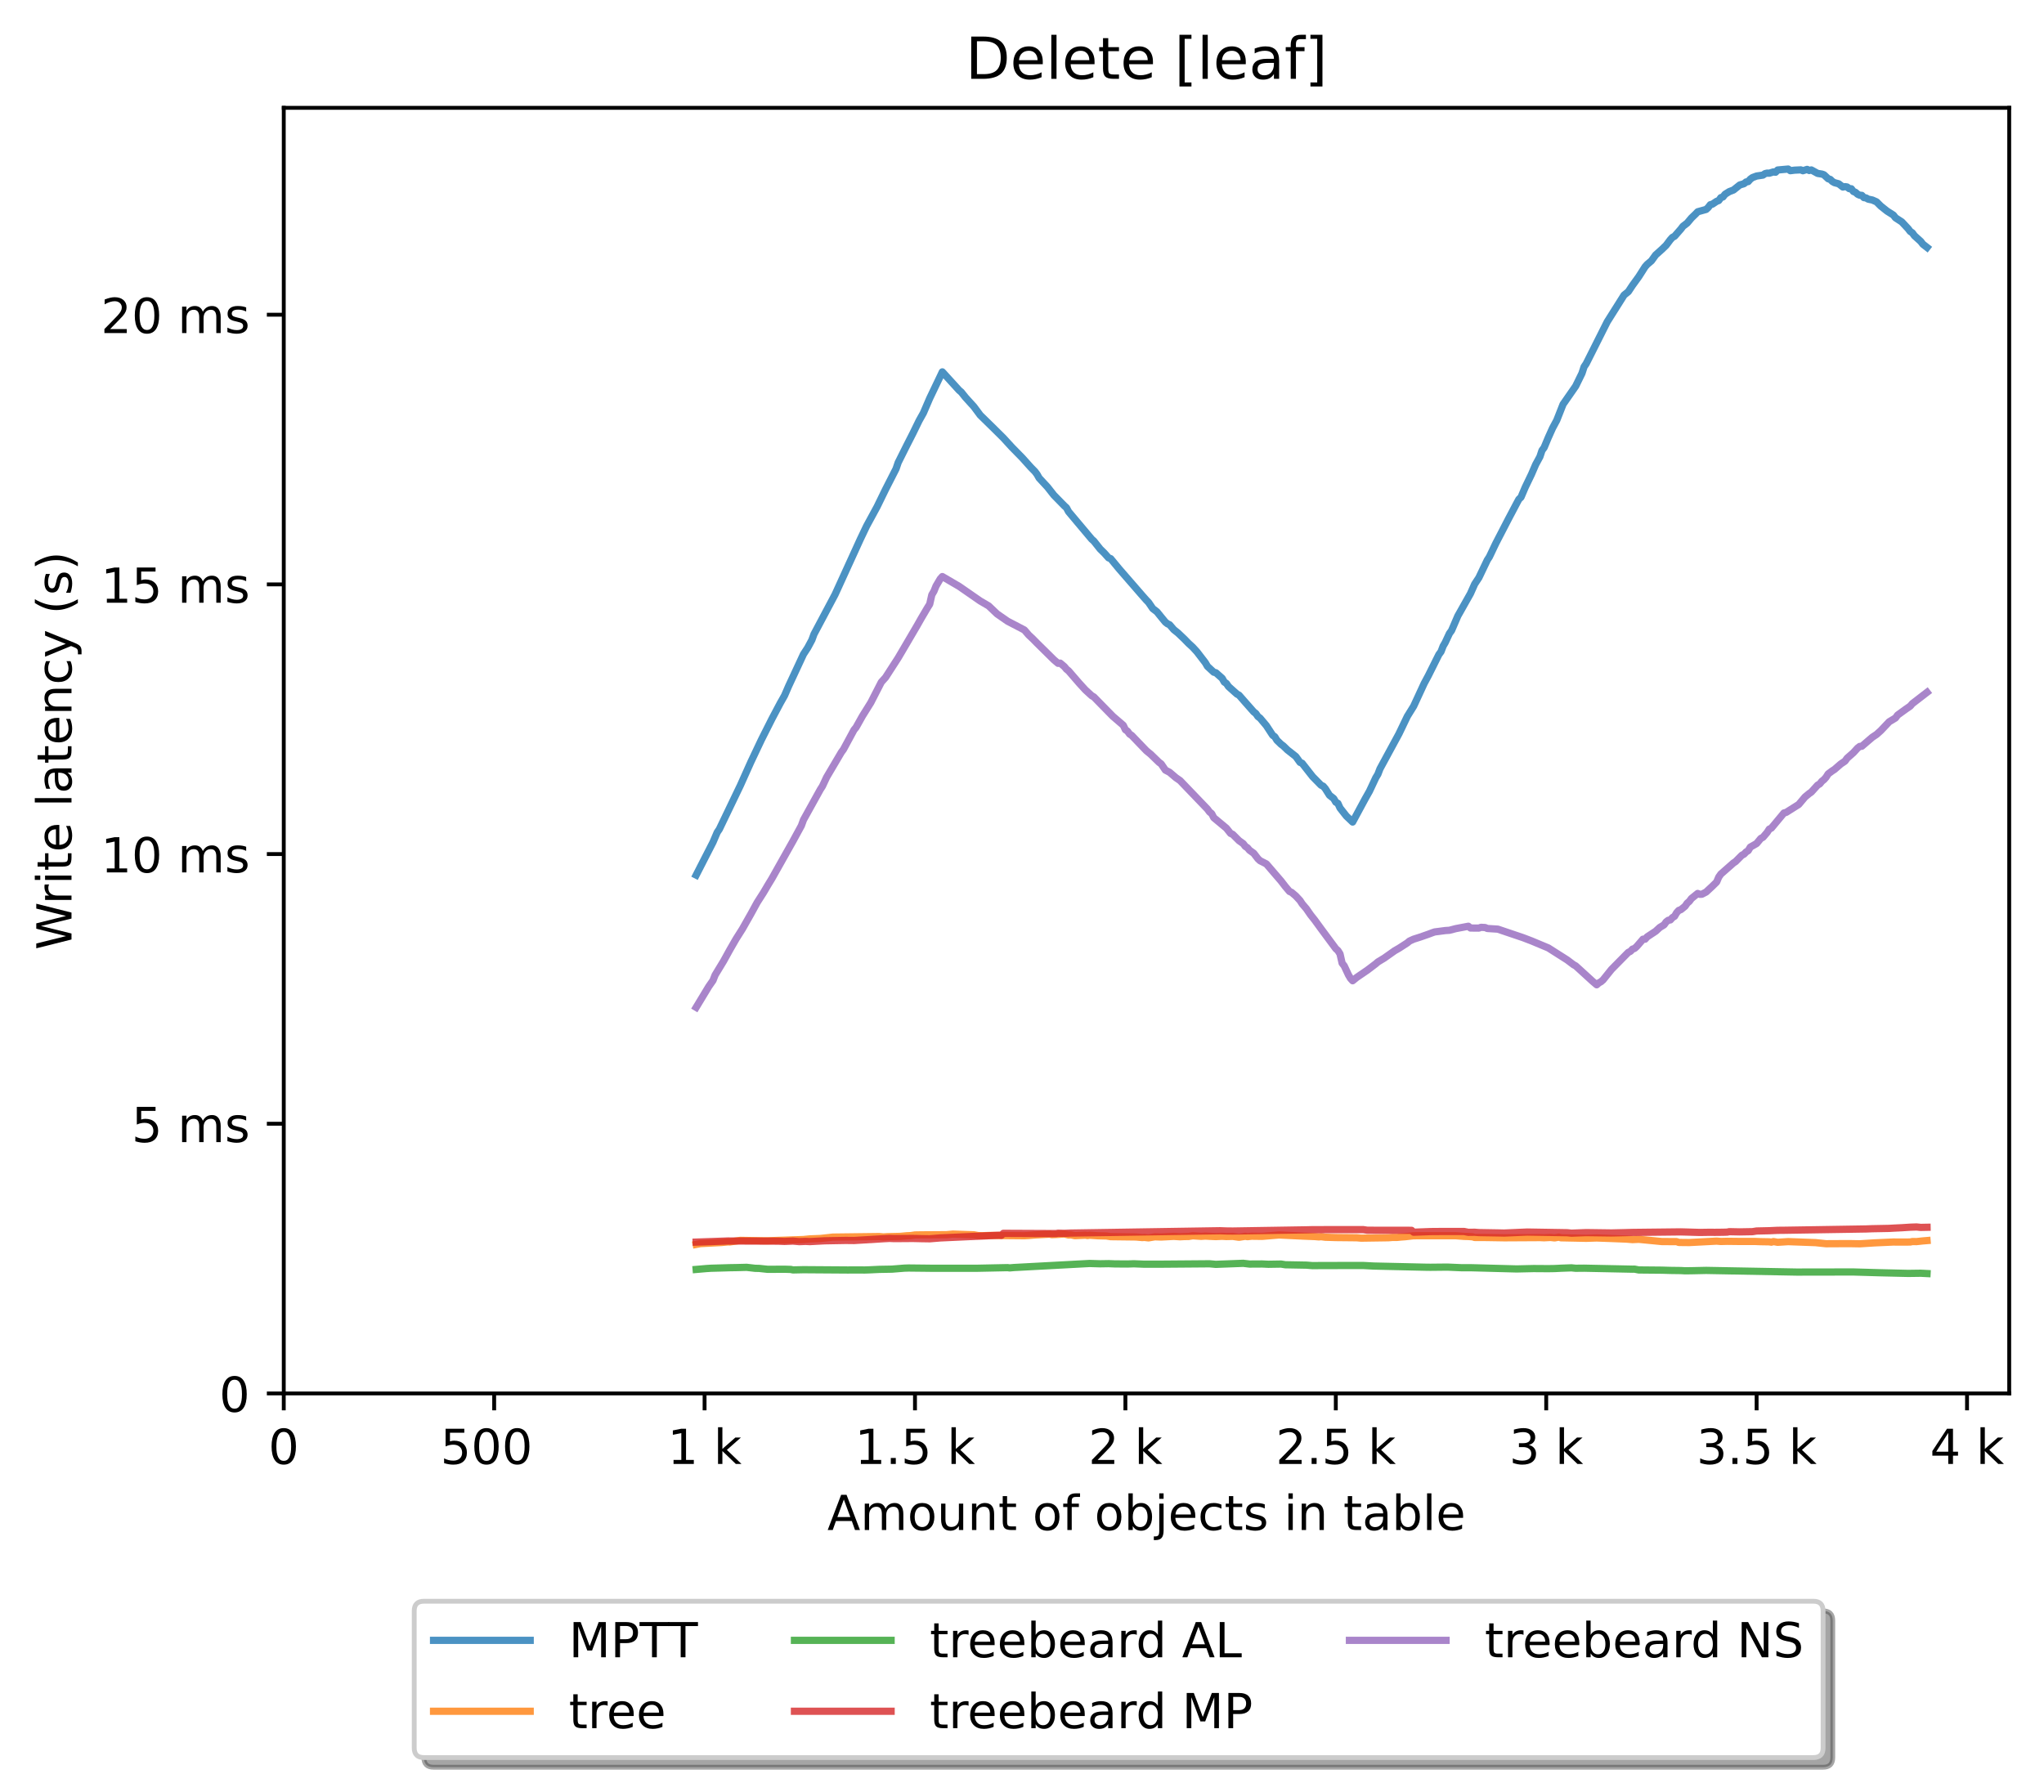 <?xml version="1.0" encoding="utf-8" standalone="no"?>
<!DOCTYPE svg PUBLIC "-//W3C//DTD SVG 1.1//EN"
  "http://www.w3.org/Graphics/SVG/1.1/DTD/svg11.dtd">
<!-- Created with matplotlib (https://matplotlib.org/) -->
<svg height="371.002pt" version="1.1" viewBox="0 0 423.051 371.002" width="423.051pt" xmlns="http://www.w3.org/2000/svg" xmlns:xlink="http://www.w3.org/1999/xlink">
 <defs>
  <style type="text/css">*{stroke-linecap:butt;stroke-linejoin:round;}</style>
 </defs>
 <g id="figure_1">
  <g id="patch_1">
   <path d="M 0 371.002 
L 423.051 371.002 
L 423.051 0 
L 0 0 
z
" style="fill:#ffffff;"/>
  </g>
  <g id="axes_1">
   <g id="patch_2">
    <path d="M 58.731 288.43 
L 415.851 288.43 
L 415.851 22.318 
L 58.731 22.318 
z
" style="fill:#ffffff;"/>
   </g>
   <g id="matplotlib.axis_1">
    <g id="xtick_1">
     <g id="line2d_1">
      <defs>
       <path d="M 0 0 
L 0 3.5 
" id="mb227f233b4" style="stroke:#000000;stroke-width:0.8;"/>
      </defs>
      <g>
       <use style="stroke:#000000;stroke-width:0.8;" x="58.731" xlink:href="#mb227f233b4" y="288.43"/>
      </g>
     </g>
     <g id="text_1">
      <!-- 0 -->
      <g transform="translate(55.55 303.029)scale(0.1 -0.1)">
       <defs>
        <path d="M 31.781 66.406 
Q 24.172 66.406 20.328 58.906 
Q 16.5 51.422 16.5 36.375 
Q 16.5 21.391 20.328 13.891 
Q 24.172 6.391 31.781 6.391 
Q 39.453 6.391 43.281 13.891 
Q 47.125 21.391 47.125 36.375 
Q 47.125 51.422 43.281 58.906 
Q 39.453 66.406 31.781 66.406 
z
M 31.781 74.219 
Q 44.047 74.219 50.516 64.516 
Q 56.984 54.828 56.984 36.375 
Q 56.984 17.969 50.516 8.266 
Q 44.047 -1.422 31.781 -1.422 
Q 19.531 -1.422 13.062 8.266 
Q 6.594 17.969 6.594 36.375 
Q 6.594 54.828 13.062 64.516 
Q 19.531 74.219 31.781 74.219 
z
" id="DejaVuSans-48"/>
       </defs>
       <use xlink:href="#DejaVuSans-48"/>
      </g>
     </g>
    </g>
    <g id="xtick_2">
     <g id="line2d_2">
      <g>
       <use style="stroke:#000000;stroke-width:0.8;" x="102.28" xlink:href="#mb227f233b4" y="288.43"/>
      </g>
     </g>
     <g id="text_2">
      <!-- 500  -->
      <g transform="translate(91.147 303.029)scale(0.1 -0.1)">
       <defs>
        <path d="M 10.797 72.906 
L 49.516 72.906 
L 49.516 64.594 
L 19.828 64.594 
L 19.828 46.734 
Q 21.969 47.469 24.109 47.828 
Q 26.266 48.188 28.422 48.188 
Q 40.625 48.188 47.75 41.5 
Q 54.891 34.812 54.891 23.391 
Q 54.891 11.625 47.562 5.094 
Q 40.234 -1.422 26.906 -1.422 
Q 22.312 -1.422 17.547 -0.641 
Q 12.797 0.141 7.719 1.703 
L 7.719 11.625 
Q 12.109 9.234 16.797 8.062 
Q 21.484 6.891 26.703 6.891 
Q 35.156 6.891 40.078 11.328 
Q 45.016 15.766 45.016 23.391 
Q 45.016 31 40.078 35.438 
Q 35.156 39.891 26.703 39.891 
Q 22.75 39.891 18.812 39.016 
Q 14.891 38.141 10.797 36.281 
z
" id="DejaVuSans-53"/>
        <path id="DejaVuSans-32"/>
       </defs>
       <use xlink:href="#DejaVuSans-53"/>
       <use x="63.623" xlink:href="#DejaVuSans-48"/>
       <use x="127.246" xlink:href="#DejaVuSans-48"/>
       <use x="190.869" xlink:href="#DejaVuSans-32"/>
      </g>
     </g>
    </g>
    <g id="xtick_3">
     <g id="line2d_3">
      <g>
       <use style="stroke:#000000;stroke-width:0.8;" x="145.828" xlink:href="#mb227f233b4" y="288.43"/>
      </g>
     </g>
     <g id="text_3">
      <!-- 1 k -->
      <g transform="translate(138.163 303.029)scale(0.1 -0.1)">
       <defs>
        <path d="M 12.406 8.297 
L 28.516 8.297 
L 28.516 63.922 
L 10.984 60.406 
L 10.984 69.391 
L 28.422 72.906 
L 38.281 72.906 
L 38.281 8.297 
L 54.391 8.297 
L 54.391 0 
L 12.406 0 
z
" id="DejaVuSans-49"/>
        <path d="M 9.078 75.984 
L 18.109 75.984 
L 18.109 31.109 
L 44.922 54.688 
L 56.391 54.688 
L 27.391 29.109 
L 57.625 0 
L 45.906 0 
L 18.109 26.703 
L 18.109 0 
L 9.078 0 
z
" id="DejaVuSans-107"/>
       </defs>
       <use xlink:href="#DejaVuSans-49"/>
       <use x="63.623" xlink:href="#DejaVuSans-32"/>
       <use x="95.41" xlink:href="#DejaVuSans-107"/>
      </g>
     </g>
    </g>
    <g id="xtick_4">
     <g id="line2d_4">
      <g>
       <use style="stroke:#000000;stroke-width:0.8;" x="189.377" xlink:href="#mb227f233b4" y="288.43"/>
      </g>
     </g>
     <g id="text_4">
      <!-- 1.5 k -->
      <g transform="translate(176.941 303.029)scale(0.1 -0.1)">
       <defs>
        <path d="M 10.688 12.406 
L 21 12.406 
L 21 0 
L 10.688 0 
z
" id="DejaVuSans-46"/>
       </defs>
       <use xlink:href="#DejaVuSans-49"/>
       <use x="63.623" xlink:href="#DejaVuSans-46"/>
       <use x="95.41" xlink:href="#DejaVuSans-53"/>
       <use x="159.033" xlink:href="#DejaVuSans-32"/>
       <use x="190.82" xlink:href="#DejaVuSans-107"/>
      </g>
     </g>
    </g>
    <g id="xtick_5">
     <g id="line2d_5">
      <g>
       <use style="stroke:#000000;stroke-width:0.8;" x="232.926" xlink:href="#mb227f233b4" y="288.43"/>
      </g>
     </g>
     <g id="text_5">
      <!-- 2 k -->
      <g transform="translate(225.26 303.029)scale(0.1 -0.1)">
       <defs>
        <path d="M 19.188 8.297 
L 53.609 8.297 
L 53.609 0 
L 7.328 0 
L 7.328 8.297 
Q 12.938 14.109 22.625 23.891 
Q 32.328 33.688 34.812 36.531 
Q 39.547 41.844 41.422 45.531 
Q 43.312 49.219 43.312 52.781 
Q 43.312 58.594 39.234 62.25 
Q 35.156 65.922 28.609 65.922 
Q 23.969 65.922 18.812 64.312 
Q 13.672 62.703 7.812 59.422 
L 7.812 69.391 
Q 13.766 71.781 18.938 73 
Q 24.125 74.219 28.422 74.219 
Q 39.75 74.219 46.484 68.547 
Q 53.219 62.891 53.219 53.422 
Q 53.219 48.922 51.531 44.891 
Q 49.859 40.875 45.406 35.406 
Q 44.188 33.984 37.641 27.219 
Q 31.109 20.453 19.188 8.297 
z
" id="DejaVuSans-50"/>
       </defs>
       <use xlink:href="#DejaVuSans-50"/>
       <use x="63.623" xlink:href="#DejaVuSans-32"/>
       <use x="95.41" xlink:href="#DejaVuSans-107"/>
      </g>
     </g>
    </g>
    <g id="xtick_6">
     <g id="line2d_6">
      <g>
       <use style="stroke:#000000;stroke-width:0.8;" x="276.474" xlink:href="#mb227f233b4" y="288.43"/>
      </g>
     </g>
     <g id="text_6">
      <!-- 2.5 k -->
      <g transform="translate(264.038 303.029)scale(0.1 -0.1)">
       <use xlink:href="#DejaVuSans-50"/>
       <use x="63.623" xlink:href="#DejaVuSans-46"/>
       <use x="95.41" xlink:href="#DejaVuSans-53"/>
       <use x="159.033" xlink:href="#DejaVuSans-32"/>
       <use x="190.82" xlink:href="#DejaVuSans-107"/>
      </g>
     </g>
    </g>
    <g id="xtick_7">
     <g id="line2d_7">
      <g>
       <use style="stroke:#000000;stroke-width:0.8;" x="320.023" xlink:href="#mb227f233b4" y="288.43"/>
      </g>
     </g>
     <g id="text_7">
      <!-- 3 k -->
      <g transform="translate(312.357 303.029)scale(0.1 -0.1)">
       <defs>
        <path d="M 40.578 39.312 
Q 47.656 37.797 51.625 33 
Q 55.609 28.219 55.609 21.188 
Q 55.609 10.406 48.188 4.484 
Q 40.766 -1.422 27.094 -1.422 
Q 22.516 -1.422 17.656 -0.516 
Q 12.797 0.391 7.625 2.203 
L 7.625 11.719 
Q 11.719 9.328 16.594 8.109 
Q 21.484 6.891 26.812 6.891 
Q 36.078 6.891 40.938 10.547 
Q 45.797 14.203 45.797 21.188 
Q 45.797 27.641 41.281 31.266 
Q 36.766 34.906 28.719 34.906 
L 20.219 34.906 
L 20.219 43.016 
L 29.109 43.016 
Q 36.375 43.016 40.234 45.922 
Q 44.094 48.828 44.094 54.297 
Q 44.094 59.906 40.109 62.906 
Q 36.141 65.922 28.719 65.922 
Q 24.656 65.922 20.016 65.031 
Q 15.375 64.156 9.812 62.312 
L 9.812 71.094 
Q 15.438 72.656 20.344 73.438 
Q 25.25 74.219 29.594 74.219 
Q 40.828 74.219 47.359 69.109 
Q 53.906 64.016 53.906 55.328 
Q 53.906 49.266 50.438 45.094 
Q 46.969 40.922 40.578 39.312 
z
" id="DejaVuSans-51"/>
       </defs>
       <use xlink:href="#DejaVuSans-51"/>
       <use x="63.623" xlink:href="#DejaVuSans-32"/>
       <use x="95.41" xlink:href="#DejaVuSans-107"/>
      </g>
     </g>
    </g>
    <g id="xtick_8">
     <g id="line2d_8">
      <g>
       <use style="stroke:#000000;stroke-width:0.8;" x="363.571" xlink:href="#mb227f233b4" y="288.43"/>
      </g>
     </g>
     <g id="text_8">
      <!-- 3.5 k -->
      <g transform="translate(351.135 303.029)scale(0.1 -0.1)">
       <use xlink:href="#DejaVuSans-51"/>
       <use x="63.623" xlink:href="#DejaVuSans-46"/>
       <use x="95.41" xlink:href="#DejaVuSans-53"/>
       <use x="159.033" xlink:href="#DejaVuSans-32"/>
       <use x="190.82" xlink:href="#DejaVuSans-107"/>
      </g>
     </g>
    </g>
    <g id="xtick_9">
     <g id="line2d_9">
      <g>
       <use style="stroke:#000000;stroke-width:0.8;" x="407.12" xlink:href="#mb227f233b4" y="288.43"/>
      </g>
     </g>
     <g id="text_9">
      <!-- 4 k -->
      <g transform="translate(399.454 303.029)scale(0.1 -0.1)">
       <defs>
        <path d="M 37.797 64.312 
L 12.891 25.391 
L 37.797 25.391 
z
M 35.203 72.906 
L 47.609 72.906 
L 47.609 25.391 
L 58.016 25.391 
L 58.016 17.188 
L 47.609 17.188 
L 47.609 0 
L 37.797 0 
L 37.797 17.188 
L 4.891 17.188 
L 4.891 26.703 
z
" id="DejaVuSans-52"/>
       </defs>
       <use xlink:href="#DejaVuSans-52"/>
       <use x="63.623" xlink:href="#DejaVuSans-32"/>
       <use x="95.41" xlink:href="#DejaVuSans-107"/>
      </g>
     </g>
    </g>
    <g id="text_10">
     <!-- Amount of objects in table -->
     <g transform="translate(171.233 316.707)scale(0.1 -0.1)">
      <defs>
       <path d="M 34.188 63.188 
L 20.797 26.906 
L 47.609 26.906 
z
M 28.609 72.906 
L 39.797 72.906 
L 67.578 0 
L 57.328 0 
L 50.688 18.703 
L 17.828 18.703 
L 11.188 0 
L 0.781 0 
z
" id="DejaVuSans-65"/>
       <path d="M 52 44.188 
Q 55.375 50.25 60.062 53.125 
Q 64.75 56 71.094 56 
Q 79.641 56 84.281 50.016 
Q 88.922 44.047 88.922 33.016 
L 88.922 0 
L 79.891 0 
L 79.891 32.719 
Q 79.891 40.578 77.094 44.375 
Q 74.312 48.188 68.609 48.188 
Q 61.625 48.188 57.562 43.547 
Q 53.516 38.922 53.516 30.906 
L 53.516 0 
L 44.484 0 
L 44.484 32.719 
Q 44.484 40.625 41.703 44.406 
Q 38.922 48.188 33.109 48.188 
Q 26.219 48.188 22.156 43.531 
Q 18.109 38.875 18.109 30.906 
L 18.109 0 
L 9.078 0 
L 9.078 54.688 
L 18.109 54.688 
L 18.109 46.188 
Q 21.188 51.219 25.484 53.609 
Q 29.781 56 35.688 56 
Q 41.656 56 45.828 52.969 
Q 50 49.953 52 44.188 
z
" id="DejaVuSans-109"/>
       <path d="M 30.609 48.391 
Q 23.391 48.391 19.188 42.75 
Q 14.984 37.109 14.984 27.297 
Q 14.984 17.484 19.156 11.844 
Q 23.344 6.203 30.609 6.203 
Q 37.797 6.203 41.984 11.859 
Q 46.188 17.531 46.188 27.297 
Q 46.188 37.016 41.984 42.703 
Q 37.797 48.391 30.609 48.391 
z
M 30.609 56 
Q 42.328 56 49.016 48.375 
Q 55.719 40.766 55.719 27.297 
Q 55.719 13.875 49.016 6.219 
Q 42.328 -1.422 30.609 -1.422 
Q 18.844 -1.422 12.172 6.219 
Q 5.516 13.875 5.516 27.297 
Q 5.516 40.766 12.172 48.375 
Q 18.844 56 30.609 56 
z
" id="DejaVuSans-111"/>
       <path d="M 8.5 21.578 
L 8.5 54.688 
L 17.484 54.688 
L 17.484 21.922 
Q 17.484 14.156 20.5 10.266 
Q 23.531 6.391 29.594 6.391 
Q 36.859 6.391 41.078 11.031 
Q 45.312 15.672 45.312 23.688 
L 45.312 54.688 
L 54.297 54.688 
L 54.297 0 
L 45.312 0 
L 45.312 8.406 
Q 42.047 3.422 37.719 1 
Q 33.406 -1.422 27.688 -1.422 
Q 18.266 -1.422 13.375 4.438 
Q 8.5 10.297 8.5 21.578 
z
M 31.109 56 
z
" id="DejaVuSans-117"/>
       <path d="M 54.891 33.016 
L 54.891 0 
L 45.906 0 
L 45.906 32.719 
Q 45.906 40.484 42.875 44.328 
Q 39.844 48.188 33.797 48.188 
Q 26.516 48.188 22.312 43.547 
Q 18.109 38.922 18.109 30.906 
L 18.109 0 
L 9.078 0 
L 9.078 54.688 
L 18.109 54.688 
L 18.109 46.188 
Q 21.344 51.125 25.703 53.562 
Q 30.078 56 35.797 56 
Q 45.219 56 50.047 50.172 
Q 54.891 44.344 54.891 33.016 
z
" id="DejaVuSans-110"/>
       <path d="M 18.312 70.219 
L 18.312 54.688 
L 36.812 54.688 
L 36.812 47.703 
L 18.312 47.703 
L 18.312 18.016 
Q 18.312 11.328 20.141 9.422 
Q 21.969 7.516 27.594 7.516 
L 36.812 7.516 
L 36.812 0 
L 27.594 0 
Q 17.188 0 13.234 3.875 
Q 9.281 7.766 9.281 18.016 
L 9.281 47.703 
L 2.688 47.703 
L 2.688 54.688 
L 9.281 54.688 
L 9.281 70.219 
z
" id="DejaVuSans-116"/>
       <path d="M 37.109 75.984 
L 37.109 68.5 
L 28.516 68.5 
Q 23.688 68.5 21.797 66.547 
Q 19.922 64.594 19.922 59.516 
L 19.922 54.688 
L 34.719 54.688 
L 34.719 47.703 
L 19.922 47.703 
L 19.922 0 
L 10.891 0 
L 10.891 47.703 
L 2.297 47.703 
L 2.297 54.688 
L 10.891 54.688 
L 10.891 58.5 
Q 10.891 67.625 15.141 71.797 
Q 19.391 75.984 28.609 75.984 
z
" id="DejaVuSans-102"/>
       <path d="M 48.688 27.297 
Q 48.688 37.203 44.609 42.844 
Q 40.531 48.484 33.406 48.484 
Q 26.266 48.484 22.188 42.844 
Q 18.109 37.203 18.109 27.297 
Q 18.109 17.391 22.188 11.75 
Q 26.266 6.109 33.406 6.109 
Q 40.531 6.109 44.609 11.75 
Q 48.688 17.391 48.688 27.297 
z
M 18.109 46.391 
Q 20.953 51.266 25.266 53.625 
Q 29.594 56 35.594 56 
Q 45.562 56 51.781 48.094 
Q 58.016 40.188 58.016 27.297 
Q 58.016 14.406 51.781 6.484 
Q 45.562 -1.422 35.594 -1.422 
Q 29.594 -1.422 25.266 0.953 
Q 20.953 3.328 18.109 8.203 
L 18.109 0 
L 9.078 0 
L 9.078 75.984 
L 18.109 75.984 
z
" id="DejaVuSans-98"/>
       <path d="M 9.422 54.688 
L 18.406 54.688 
L 18.406 -0.984 
Q 18.406 -11.422 14.422 -16.109 
Q 10.453 -20.797 1.609 -20.797 
L -1.812 -20.797 
L -1.812 -13.188 
L 0.594 -13.188 
Q 5.719 -13.188 7.562 -10.812 
Q 9.422 -8.453 9.422 -0.984 
z
M 9.422 75.984 
L 18.406 75.984 
L 18.406 64.594 
L 9.422 64.594 
z
" id="DejaVuSans-106"/>
       <path d="M 56.203 29.594 
L 56.203 25.203 
L 14.891 25.203 
Q 15.484 15.922 20.484 11.062 
Q 25.484 6.203 34.422 6.203 
Q 39.594 6.203 44.453 7.469 
Q 49.312 8.734 54.109 11.281 
L 54.109 2.781 
Q 49.266 0.734 44.188 -0.344 
Q 39.109 -1.422 33.891 -1.422 
Q 20.797 -1.422 13.156 6.188 
Q 5.516 13.812 5.516 26.812 
Q 5.516 40.234 12.766 48.109 
Q 20.016 56 32.328 56 
Q 43.359 56 49.781 48.891 
Q 56.203 41.797 56.203 29.594 
z
M 47.219 32.234 
Q 47.125 39.594 43.094 43.984 
Q 39.062 48.391 32.422 48.391 
Q 24.906 48.391 20.391 44.141 
Q 15.875 39.891 15.188 32.172 
z
" id="DejaVuSans-101"/>
       <path d="M 48.781 52.594 
L 48.781 44.188 
Q 44.969 46.297 41.141 47.344 
Q 37.312 48.391 33.406 48.391 
Q 24.656 48.391 19.812 42.844 
Q 14.984 37.312 14.984 27.297 
Q 14.984 17.281 19.812 11.734 
Q 24.656 6.203 33.406 6.203 
Q 37.312 6.203 41.141 7.25 
Q 44.969 8.297 48.781 10.406 
L 48.781 2.094 
Q 45.016 0.344 40.984 -0.531 
Q 36.969 -1.422 32.422 -1.422 
Q 20.062 -1.422 12.781 6.344 
Q 5.516 14.109 5.516 27.297 
Q 5.516 40.672 12.859 48.328 
Q 20.219 56 33.016 56 
Q 37.156 56 41.109 55.141 
Q 45.062 54.297 48.781 52.594 
z
" id="DejaVuSans-99"/>
       <path d="M 44.281 53.078 
L 44.281 44.578 
Q 40.484 46.531 36.375 47.5 
Q 32.281 48.484 27.875 48.484 
Q 21.188 48.484 17.844 46.438 
Q 14.5 44.391 14.5 40.281 
Q 14.5 37.156 16.891 35.375 
Q 19.281 33.594 26.516 31.984 
L 29.594 31.297 
Q 39.156 29.25 43.188 25.516 
Q 47.219 21.781 47.219 15.094 
Q 47.219 7.469 41.188 3.016 
Q 35.156 -1.422 24.609 -1.422 
Q 20.219 -1.422 15.453 -0.562 
Q 10.688 0.297 5.422 2 
L 5.422 11.281 
Q 10.406 8.688 15.234 7.391 
Q 20.062 6.109 24.812 6.109 
Q 31.156 6.109 34.562 8.281 
Q 37.984 10.453 37.984 14.406 
Q 37.984 18.062 35.516 20.016 
Q 33.062 21.969 24.703 23.781 
L 21.578 24.516 
Q 13.234 26.266 9.516 29.906 
Q 5.812 33.547 5.812 39.891 
Q 5.812 47.609 11.281 51.797 
Q 16.75 56 26.812 56 
Q 31.781 56 36.172 55.266 
Q 40.578 54.547 44.281 53.078 
z
" id="DejaVuSans-115"/>
       <path d="M 9.422 54.688 
L 18.406 54.688 
L 18.406 0 
L 9.422 0 
z
M 9.422 75.984 
L 18.406 75.984 
L 18.406 64.594 
L 9.422 64.594 
z
" id="DejaVuSans-105"/>
       <path d="M 34.281 27.484 
Q 23.391 27.484 19.188 25 
Q 14.984 22.516 14.984 16.5 
Q 14.984 11.719 18.141 8.906 
Q 21.297 6.109 26.703 6.109 
Q 34.188 6.109 38.703 11.406 
Q 43.219 16.703 43.219 25.484 
L 43.219 27.484 
z
M 52.203 31.203 
L 52.203 0 
L 43.219 0 
L 43.219 8.297 
Q 40.141 3.328 35.547 0.953 
Q 30.953 -1.422 24.312 -1.422 
Q 15.922 -1.422 10.953 3.297 
Q 6 8.016 6 15.922 
Q 6 25.141 12.172 29.828 
Q 18.359 34.516 30.609 34.516 
L 43.219 34.516 
L 43.219 35.406 
Q 43.219 41.609 39.141 45 
Q 35.062 48.391 27.688 48.391 
Q 23 48.391 18.547 47.266 
Q 14.109 46.141 10.016 43.891 
L 10.016 52.203 
Q 14.938 54.109 19.578 55.047 
Q 24.219 56 28.609 56 
Q 40.484 56 46.344 49.844 
Q 52.203 43.703 52.203 31.203 
z
" id="DejaVuSans-97"/>
       <path d="M 9.422 75.984 
L 18.406 75.984 
L 18.406 0 
L 9.422 0 
z
" id="DejaVuSans-108"/>
      </defs>
      <use xlink:href="#DejaVuSans-65"/>
      <use x="68.408" xlink:href="#DejaVuSans-109"/>
      <use x="165.82" xlink:href="#DejaVuSans-111"/>
      <use x="227.002" xlink:href="#DejaVuSans-117"/>
      <use x="290.381" xlink:href="#DejaVuSans-110"/>
      <use x="353.76" xlink:href="#DejaVuSans-116"/>
      <use x="392.969" xlink:href="#DejaVuSans-32"/>
      <use x="424.756" xlink:href="#DejaVuSans-111"/>
      <use x="485.938" xlink:href="#DejaVuSans-102"/>
      <use x="521.143" xlink:href="#DejaVuSans-32"/>
      <use x="552.93" xlink:href="#DejaVuSans-111"/>
      <use x="614.111" xlink:href="#DejaVuSans-98"/>
      <use x="677.588" xlink:href="#DejaVuSans-106"/>
      <use x="705.371" xlink:href="#DejaVuSans-101"/>
      <use x="766.895" xlink:href="#DejaVuSans-99"/>
      <use x="821.875" xlink:href="#DejaVuSans-116"/>
      <use x="861.084" xlink:href="#DejaVuSans-115"/>
      <use x="913.184" xlink:href="#DejaVuSans-32"/>
      <use x="944.971" xlink:href="#DejaVuSans-105"/>
      <use x="972.754" xlink:href="#DejaVuSans-110"/>
      <use x="1036.133" xlink:href="#DejaVuSans-32"/>
      <use x="1067.92" xlink:href="#DejaVuSans-116"/>
      <use x="1107.129" xlink:href="#DejaVuSans-97"/>
      <use x="1168.408" xlink:href="#DejaVuSans-98"/>
      <use x="1231.885" xlink:href="#DejaVuSans-108"/>
      <use x="1259.668" xlink:href="#DejaVuSans-101"/>
     </g>
    </g>
   </g>
   <g id="matplotlib.axis_2">
    <g id="ytick_1">
     <g id="line2d_10">
      <defs>
       <path d="M 0 0 
L -3.5 0 
" id="m864f45419f" style="stroke:#000000;stroke-width:0.8;"/>
      </defs>
      <g>
       <use style="stroke:#000000;stroke-width:0.8;" x="58.731" xlink:href="#m864f45419f" y="288.43"/>
      </g>
     </g>
     <g id="text_11">
      <!-- 0 -->
      <g transform="translate(45.369 292.229)scale(0.1 -0.1)">
       <use xlink:href="#DejaVuSans-48"/>
      </g>
     </g>
    </g>
    <g id="ytick_2">
     <g id="line2d_11">
      <g>
       <use style="stroke:#000000;stroke-width:0.8;" x="58.731" xlink:href="#m864f45419f" y="232.608"/>
      </g>
     </g>
     <g id="text_12">
      <!-- 5 ms -->
      <g transform="translate(27.241 236.407)scale(0.1 -0.1)">
       <use xlink:href="#DejaVuSans-53"/>
       <use x="63.623" xlink:href="#DejaVuSans-32"/>
       <use x="95.41" xlink:href="#DejaVuSans-109"/>
       <use x="192.822" xlink:href="#DejaVuSans-115"/>
      </g>
     </g>
    </g>
    <g id="ytick_3">
     <g id="line2d_12">
      <g>
       <use style="stroke:#000000;stroke-width:0.8;" x="58.731" xlink:href="#m864f45419f" y="176.786"/>
      </g>
     </g>
     <g id="text_13">
      <!-- 10 ms -->
      <g transform="translate(20.878 180.585)scale(0.1 -0.1)">
       <use xlink:href="#DejaVuSans-49"/>
       <use x="63.623" xlink:href="#DejaVuSans-48"/>
       <use x="127.246" xlink:href="#DejaVuSans-32"/>
       <use x="159.033" xlink:href="#DejaVuSans-109"/>
       <use x="256.445" xlink:href="#DejaVuSans-115"/>
      </g>
     </g>
    </g>
    <g id="ytick_4">
     <g id="line2d_13">
      <g>
       <use style="stroke:#000000;stroke-width:0.8;" x="58.731" xlink:href="#m864f45419f" y="120.964"/>
      </g>
     </g>
     <g id="text_14">
      <!-- 15 ms -->
      <g transform="translate(20.878 124.763)scale(0.1 -0.1)">
       <use xlink:href="#DejaVuSans-49"/>
       <use x="63.623" xlink:href="#DejaVuSans-53"/>
       <use x="127.246" xlink:href="#DejaVuSans-32"/>
       <use x="159.033" xlink:href="#DejaVuSans-109"/>
       <use x="256.445" xlink:href="#DejaVuSans-115"/>
      </g>
     </g>
    </g>
    <g id="ytick_5">
     <g id="line2d_14">
      <g>
       <use style="stroke:#000000;stroke-width:0.8;" x="58.731" xlink:href="#m864f45419f" y="65.142"/>
      </g>
     </g>
     <g id="text_15">
      <!-- 20 ms -->
      <g transform="translate(20.878 68.941)scale(0.1 -0.1)">
       <use xlink:href="#DejaVuSans-50"/>
       <use x="63.623" xlink:href="#DejaVuSans-48"/>
       <use x="127.246" xlink:href="#DejaVuSans-32"/>
       <use x="159.033" xlink:href="#DejaVuSans-109"/>
       <use x="256.445" xlink:href="#DejaVuSans-115"/>
      </g>
     </g>
    </g>
    <g id="text_16">
     <!-- Write latency (s) -->
     <g transform="translate(14.798 196.626)rotate(-90)scale(0.1 -0.1)">
      <defs>
       <path d="M 3.328 72.906 
L 13.281 72.906 
L 28.609 11.281 
L 43.891 72.906 
L 54.984 72.906 
L 70.312 11.281 
L 85.594 72.906 
L 95.609 72.906 
L 77.297 0 
L 64.891 0 
L 49.516 63.281 
L 33.984 0 
L 21.578 0 
z
" id="DejaVuSans-87"/>
       <path d="M 41.109 46.297 
Q 39.594 47.172 37.812 47.578 
Q 36.031 48 33.891 48 
Q 26.266 48 22.188 43.047 
Q 18.109 38.094 18.109 28.812 
L 18.109 0 
L 9.078 0 
L 9.078 54.688 
L 18.109 54.688 
L 18.109 46.188 
Q 20.953 51.172 25.484 53.578 
Q 30.031 56 36.531 56 
Q 37.453 56 38.578 55.875 
Q 39.703 55.766 41.062 55.516 
z
" id="DejaVuSans-114"/>
       <path d="M 32.172 -5.078 
Q 28.375 -14.844 24.75 -17.812 
Q 21.141 -20.797 15.094 -20.797 
L 7.906 -20.797 
L 7.906 -13.281 
L 13.188 -13.281 
Q 16.891 -13.281 18.938 -11.516 
Q 21 -9.766 23.484 -3.219 
L 25.094 0.875 
L 2.984 54.688 
L 12.5 54.688 
L 29.594 11.922 
L 46.688 54.688 
L 56.203 54.688 
z
" id="DejaVuSans-121"/>
       <path d="M 31 75.875 
Q 24.469 64.656 21.281 53.656 
Q 18.109 42.672 18.109 31.391 
Q 18.109 20.125 21.312 9.062 
Q 24.516 -2 31 -13.188 
L 23.188 -13.188 
Q 15.875 -1.703 12.234 9.375 
Q 8.594 20.453 8.594 31.391 
Q 8.594 42.281 12.203 53.312 
Q 15.828 64.359 23.188 75.875 
z
" id="DejaVuSans-40"/>
       <path d="M 8.016 75.875 
L 15.828 75.875 
Q 23.141 64.359 26.781 53.312 
Q 30.422 42.281 30.422 31.391 
Q 30.422 20.453 26.781 9.375 
Q 23.141 -1.703 15.828 -13.188 
L 8.016 -13.188 
Q 14.5 -2 17.703 9.062 
Q 20.906 20.125 20.906 31.391 
Q 20.906 42.672 17.703 53.656 
Q 14.5 64.656 8.016 75.875 
z
" id="DejaVuSans-41"/>
      </defs>
      <use xlink:href="#DejaVuSans-87"/>
      <use x="94.377" xlink:href="#DejaVuSans-114"/>
      <use x="135.49" xlink:href="#DejaVuSans-105"/>
      <use x="163.273" xlink:href="#DejaVuSans-116"/>
      <use x="202.482" xlink:href="#DejaVuSans-101"/>
      <use x="264.006" xlink:href="#DejaVuSans-32"/>
      <use x="295.793" xlink:href="#DejaVuSans-108"/>
      <use x="323.576" xlink:href="#DejaVuSans-97"/>
      <use x="384.855" xlink:href="#DejaVuSans-116"/>
      <use x="424.064" xlink:href="#DejaVuSans-101"/>
      <use x="485.588" xlink:href="#DejaVuSans-110"/>
      <use x="548.967" xlink:href="#DejaVuSans-99"/>
      <use x="603.947" xlink:href="#DejaVuSans-121"/>
      <use x="663.127" xlink:href="#DejaVuSans-32"/>
      <use x="694.914" xlink:href="#DejaVuSans-40"/>
      <use x="733.928" xlink:href="#DejaVuSans-115"/>
      <use x="786.027" xlink:href="#DejaVuSans-41"/>
     </g>
    </g>
   </g>
   <g id="line2d_15">
    <path clip-path="url(#p048bc55490)" d="M 144.086 181.135 
L 147.57 174.33 
L 148.441 172.292 
L 148.877 171.651 
L 153.232 162.582 
L 155.409 157.727 
L 157.586 153.129 
L 159.764 148.806 
L 161.506 145.518 
L 162.377 143.98 
L 163.248 141.966 
L 164.119 140.1 
L 166.296 135.422 
L 167.167 134.083 
L 168.038 132.464 
L 168.474 131.266 
L 172.828 123.073 
L 178.054 111.629 
L 179.361 108.89 
L 181.538 104.885 
L 183.28 101.309 
L 185.458 97.037 
L 185.893 95.755 
L 187.635 92.272 
L 188.941 89.706 
L 190.248 87.034 
L 191.119 85.481 
L 192.425 82.444 
L 194.603 77.894 
L 195.038 76.975 
L 198.522 80.8 
L 198.958 81.168 
L 199.829 82.257 
L 201.571 84.178 
L 202.877 85.932 
L 205.49 88.49 
L 207.667 90.646 
L 209.409 92.549 
L 211.587 94.773 
L 213.329 96.713 
L 214.2 97.601 
L 214.635 98.176 
L 215.071 98.945 
L 216.813 100.826 
L 218.119 102.486 
L 220.296 104.71 
L 220.732 105.103 
L 221.167 105.915 
L 225.958 111.615 
L 226.393 111.995 
L 227.7 113.639 
L 228.571 114.496 
L 229.442 115.474 
L 229.877 115.634 
L 231.619 117.745 
L 236.409 123.258 
L 237.28 124.243 
L 237.716 124.692 
L 238.587 125.969 
L 239.458 126.64 
L 240.329 127.717 
L 241.2 128.773 
L 241.635 129.117 
L 242.071 129.314 
L 242.942 130.328 
L 243.813 131.027 
L 245.119 132.27 
L 245.99 133.166 
L 246.861 133.963 
L 247.732 134.914 
L 249.474 137.182 
L 249.909 137.927 
L 251.216 139.142 
L 251.651 139.249 
L 252.958 140.407 
L 253.393 141.176 
L 253.829 141.462 
L 254.264 142.099 
L 256.006 143.661 
L 256.442 143.891 
L 257.748 145.381 
L 259.49 147.356 
L 259.926 147.693 
L 260.361 148.321 
L 260.797 148.646 
L 262.103 150.2 
L 263.41 152.199 
L 263.845 152.499 
L 264.28 153.22 
L 265.151 154.062 
L 265.587 154.38 
L 266.458 155.222 
L 268.2 156.595 
L 269.071 157.805 
L 269.506 157.99 
L 271.684 160.763 
L 273.426 162.536 
L 273.861 162.732 
L 274.297 163.236 
L 275.168 164.613 
L 276.039 165.294 
L 276.474 166.042 
L 276.91 166.291 
L 277.345 167.245 
L 278.651 168.91 
L 279.958 170.156 
L 282.571 165.312 
L 283.442 163.773 
L 284.748 160.985 
L 285.184 160.265 
L 285.619 159.134 
L 289.539 151.906 
L 291.281 148.277 
L 292.587 146.172 
L 294.764 141.464 
L 295.635 139.838 
L 297.813 135.476 
L 298.248 134.89 
L 298.684 133.748 
L 299.119 132.997 
L 299.99 131.126 
L 300.426 130.528 
L 301.732 127.498 
L 304.345 122.86 
L 305.216 120.902 
L 306.087 119.576 
L 307.829 115.934 
L 308.265 115.26 
L 309.571 112.513 
L 312.184 107.46 
L 313.926 104.161 
L 314.361 103.353 
L 314.797 102.936 
L 315.668 100.886 
L 316.974 98.169 
L 317.845 96.148 
L 318.716 94.542 
L 319.152 93.234 
L 319.587 92.647 
L 320.458 90.565 
L 321.329 88.629 
L 322.2 87.004 
L 323.507 83.692 
L 326.119 79.932 
L 327.426 77.263 
L 327.861 75.92 
L 328.297 75.279 
L 332.652 66.606 
L 336.136 61.079 
L 337.007 60.383 
L 337.878 59.068 
L 339.184 57.266 
L 340.49 55.215 
L 340.926 54.725 
L 341.797 53.989 
L 342.668 52.783 
L 343.974 51.613 
L 344.845 50.771 
L 345.716 49.61 
L 346.152 49.133 
L 346.587 48.906 
L 347.894 47.412 
L 348.329 46.84 
L 349.2 46.173 
L 350.071 45.133 
L 350.942 44.292 
L 351.378 43.836 
L 353.12 43.35 
L 353.555 42.944 
L 353.991 42.369 
L 354.426 42.256 
L 355.297 41.674 
L 355.732 41.512 
L 356.168 40.909 
L 356.603 40.766 
L 357.039 40.208 
L 357.91 39.663 
L 358.781 39.331 
L 360.087 38.286 
L 360.958 38.026 
L 361.394 37.667 
L 361.829 37.585 
L 362.265 37.085 
L 362.7 36.764 
L 363.571 36.436 
L 364.878 36.245 
L 365.313 35.939 
L 365.749 35.834 
L 366.184 35.853 
L 367.055 35.584 
L 367.491 35.652 
L 367.926 35.188 
L 370.103 34.99 
L 370.539 35.333 
L 371.41 35.223 
L 372.716 35.158 
L 373.152 35.339 
L 374.023 35.062 
L 374.458 35.293 
L 374.894 35.175 
L 376.2 35.894 
L 377.071 36.03 
L 377.507 36.179 
L 378.378 36.998 
L 378.813 37.135 
L 379.249 37.561 
L 379.684 37.808 
L 380.555 38.042 
L 381.426 38.713 
L 381.862 38.628 
L 382.297 38.703 
L 382.733 39.048 
L 383.168 39.07 
L 383.604 39.638 
L 384.039 39.81 
L 384.475 40.203 
L 384.91 40.409 
L 385.345 40.439 
L 385.781 40.91 
L 386.216 40.963 
L 386.652 41.219 
L 387.523 41.4 
L 388.394 41.783 
L 389.265 42.652 
L 390.571 43.695 
L 391.878 44.521 
L 392.313 45.082 
L 393.62 45.934 
L 394.926 47.332 
L 395.362 47.907 
L 395.797 48.193 
L 396.233 48.79 
L 397.539 49.971 
L 397.975 50.538 
L 398.846 51.218 
L 398.846 51.218 
" style="fill:none;stroke:#1f77b4;stroke-linecap:square;stroke-opacity:0.8;stroke-width:1.5;"/>
   </g>
   <g id="line2d_16">
    <path clip-path="url(#p048bc55490)" d="M 144.086 257.585 
L 144.957 257.418 
L 149.312 257.192 
L 150.619 257.064 
L 151.054 257.073 
L 151.925 256.943 
L 153.232 256.749 
L 157.151 256.816 
L 158.893 256.827 
L 166.296 256.572 
L 167.603 256.438 
L 168.474 256.408 
L 169.78 256.358 
L 172.393 256.071 
L 181.974 255.956 
L 182.845 256.035 
L 183.716 255.978 
L 186.329 255.921 
L 187.635 255.795 
L 188.506 255.759 
L 189.377 255.626 
L 190.683 255.606 
L 195.909 255.571 
L 197.216 255.448 
L 201.571 255.591 
L 202.442 255.753 
L 203.312 255.776 
L 204.619 255.736 
L 205.49 255.73 
L 212.022 255.789 
L 212.893 255.74 
L 214.2 255.625 
L 217.248 255.458 
L 217.684 255.566 
L 218.99 255.51 
L 220.296 255.418 
L 221.167 255.632 
L 221.603 255.597 
L 222.474 255.772 
L 224.651 255.675 
L 225.087 255.752 
L 225.522 255.682 
L 227.264 255.797 
L 229.006 255.84 
L 229.877 255.981 
L 235.103 256.045 
L 236.409 256.164 
L 236.845 256.135 
L 237.716 256.23 
L 239.022 256.01 
L 240.329 256.054 
L 242.942 255.921 
L 244.248 256.003 
L 245.119 255.954 
L 245.99 255.948 
L 246.861 255.8 
L 248.603 255.916 
L 249.474 255.86 
L 250.345 255.911 
L 251.651 255.965 
L 252.958 255.905 
L 253.829 255.956 
L 254.7 255.936 
L 255.135 255.921 
L 256.442 256.106 
L 257.748 255.9 
L 258.184 255.98 
L 259.055 255.89 
L 261.232 255.918 
L 264.716 255.627 
L 269.942 255.875 
L 272.119 255.959 
L 272.99 256.03 
L 273.426 255.984 
L 274.297 256.098 
L 276.474 256.163 
L 280.829 256.207 
L 281.7 256.287 
L 287.361 256.204 
L 288.232 256.136 
L 289.103 256.141 
L 289.974 256.053 
L 290.845 255.99 
L 292.587 255.794 
L 301.297 255.788 
L 303.039 255.925 
L 303.91 255.946 
L 304.781 256.011 
L 305.216 256.146 
L 306.958 256.148 
L 307.829 256.158 
L 311.313 256.215 
L 318.716 256.173 
L 319.587 256.212 
L 320.894 256.143 
L 321.765 256.239 
L 322.636 256.077 
L 323.071 256.214 
L 328.297 256.319 
L 330.474 256.251 
L 333.087 256.345 
L 336.571 256.479 
L 337.878 256.587 
L 339.184 256.528 
L 343.974 256.994 
L 347.023 257.009 
L 347.458 257.175 
L 349.636 257.197 
L 355.297 256.902 
L 356.168 256.976 
L 357.474 256.943 
L 359.652 256.968 
L 361.394 256.972 
L 363.136 256.969 
L 364.442 257.019 
L 366.184 257.049 
L 366.62 257.119 
L 367.055 256.996 
L 367.926 257.146 
L 370.103 257.008 
L 375.765 257.216 
L 377.942 257.443 
L 382.733 257.418 
L 384.91 257.459 
L 387.958 257.266 
L 391.878 257.088 
L 393.184 257.101 
L 395.362 257.089 
L 395.797 256.994 
L 396.668 257.002 
L 397.975 256.86 
L 398.846 256.788 
L 398.846 256.788 
" style="fill:none;stroke:#ff7f0e;stroke-linecap:square;stroke-opacity:0.8;stroke-width:1.5;"/>
   </g>
   <g id="line2d_17">
    <path clip-path="url(#p048bc55490)" d="M 144.086 262.763 
L 146.264 262.576 
L 147.135 262.52 
L 149.748 262.446 
L 151.054 262.405 
L 152.361 262.384 
L 154.538 262.329 
L 156.28 262.53 
L 157.151 262.553 
L 158.893 262.741 
L 162.377 262.721 
L 163.683 262.763 
L 164.119 262.864 
L 166.296 262.816 
L 175.441 262.879 
L 177.619 262.87 
L 178.925 262.88 
L 179.796 262.854 
L 180.667 262.813 
L 181.974 262.751 
L 184.587 262.705 
L 187.2 262.496 
L 188.07 262.469 
L 191.99 262.511 
L 193.296 262.527 
L 202.006 262.526 
L 208.538 262.391 
L 208.974 262.446 
L 209.845 262.369 
L 225.522 261.531 
L 227.7 261.597 
L 229.442 261.567 
L 230.748 261.619 
L 233.361 261.638 
L 234.667 261.593 
L 236.845 261.68 
L 240.764 261.672 
L 250.345 261.596 
L 251.651 261.714 
L 252.522 261.676 
L 257.313 261.497 
L 258.619 261.651 
L 261.232 261.635 
L 262.539 261.696 
L 265.151 261.654 
L 266.022 261.795 
L 270.377 261.875 
L 271.684 261.976 
L 273.426 261.958 
L 282.135 261.946 
L 284.313 262.061 
L 295.2 262.307 
L 296.071 262.316 
L 299.555 262.281 
L 302.603 262.414 
L 304.345 262.408 
L 305.216 262.429 
L 313.926 262.662 
L 317.41 262.582 
L 320.458 262.603 
L 321.765 262.581 
L 323.071 262.514 
L 325.248 262.434 
L 326.119 262.522 
L 327.861 262.505 
L 337.878 262.71 
L 338.313 262.703 
L 339.184 262.871 
L 343.974 262.914 
L 345.716 262.966 
L 347.894 262.995 
L 348.765 263.046 
L 350.071 263.031 
L 353.12 262.965 
L 371.845 263.309 
L 383.604 263.289 
L 388.829 263.443 
L 394.926 263.586 
L 397.539 263.55 
L 398.846 263.618 
L 398.846 263.618 
" style="fill:none;stroke:#2ca02c;stroke-linecap:square;stroke-opacity:0.8;stroke-width:1.5;"/>
   </g>
   <g id="line2d_18">
    <path clip-path="url(#p048bc55490)" d="M 144.086 257.106 
L 150.619 256.875 
L 161.07 256.913 
L 162.377 256.969 
L 164.119 256.894 
L 165.425 257.009 
L 166.732 256.957 
L 167.603 257.002 
L 170.651 256.837 
L 175.006 256.759 
L 176.748 256.777 
L 182.845 256.405 
L 184.151 256.339 
L 185.022 256.38 
L 188.941 256.352 
L 190.683 256.392 
L 192.425 256.419 
L 194.603 256.242 
L 206.796 255.682 
L 207.232 255.721 
L 207.667 255.29 
L 218.554 255.341 
L 218.99 255.261 
L 220.296 255.3 
L 221.603 255.239 
L 252.522 254.752 
L 253.829 254.8 
L 255.135 254.814 
L 270.377 254.567 
L 271.684 254.533 
L 282.135 254.519 
L 283.006 254.652 
L 292.152 254.666 
L 292.587 255.058 
L 296.071 254.928 
L 297.377 254.914 
L 303.039 254.909 
L 303.91 255.085 
L 305.216 255.067 
L 306.087 255.137 
L 310.006 255.204 
L 311.313 255.233 
L 316.103 255.025 
L 324.377 255.164 
L 325.248 255.259 
L 328.297 255.14 
L 333.523 255.212 
L 336.136 255.152 
L 337.878 255.105 
L 347.894 254.992 
L 349.2 255.027 
L 351.813 255.106 
L 353.991 255.071 
L 354.861 255.085 
L 356.603 255.067 
L 357.474 255.04 
L 357.91 254.949 
L 360.087 254.993 
L 362.7 254.946 
L 363.571 254.806 
L 366.184 254.749 
L 367.926 254.668 
L 369.233 254.657 
L 386.216 254.385 
L 387.523 254.334 
L 391.007 254.267 
L 391.878 254.216 
L 393.62 254.132 
L 395.362 254.02 
L 396.668 253.974 
L 397.539 254.063 
L 398.846 254.036 
L 398.846 254.036 
" style="fill:none;stroke:#d62728;stroke-linecap:square;stroke-opacity:0.8;stroke-width:1.5;"/>
   </g>
   <g id="line2d_19">
    <path clip-path="url(#p048bc55490)" d="M 144.086 208.516 
L 146.699 204.194 
L 147.57 202.946 
L 148.006 201.832 
L 149.748 198.96 
L 151.054 196.596 
L 152.361 194.329 
L 153.667 192.263 
L 155.409 189.192 
L 156.716 186.804 
L 158.022 184.763 
L 158.893 183.282 
L 159.764 181.849 
L 164.119 174.104 
L 165.861 170.909 
L 166.296 169.711 
L 169.78 163.422 
L 170.216 162.744 
L 171.087 160.885 
L 174.135 155.72 
L 174.57 155.127 
L 176.748 151.093 
L 177.183 150.562 
L 178.49 148.229 
L 180.232 145.437 
L 182.409 141.195 
L 183.28 140.23 
L 185.893 136.18 
L 187.635 133.218 
L 189.812 129.506 
L 190.683 127.968 
L 191.99 125.751 
L 192.425 125.061 
L 192.861 123.122 
L 193.296 122.385 
L 193.732 121.306 
L 194.603 119.828 
L 195.038 119.342 
L 198.522 121.38 
L 202.877 124.397 
L 204.619 125.414 
L 206.361 127.071 
L 208.538 128.583 
L 212.022 130.403 
L 212.893 131.419 
L 213.764 132.239 
L 214.635 133.127 
L 218.119 136.564 
L 218.99 137.303 
L 219.425 137.257 
L 220.296 137.987 
L 220.732 138.517 
L 221.167 138.867 
L 223.345 141.384 
L 224.651 142.816 
L 225.958 144.011 
L 226.393 144.258 
L 230.313 148.26 
L 232.49 150.129 
L 232.926 151.048 
L 233.361 151.348 
L 233.796 151.948 
L 234.232 152.233 
L 237.28 155.404 
L 238.151 156.118 
L 239.893 157.802 
L 240.329 158.123 
L 241.2 159.402 
L 242.071 159.862 
L 243.377 160.973 
L 244.248 161.579 
L 245.555 162.945 
L 249.909 167.48 
L 250.345 168.071 
L 250.78 168.413 
L 251.216 169.255 
L 253.829 171.427 
L 254.7 172.515 
L 255.135 172.702 
L 256.442 174.009 
L 257.313 174.63 
L 257.748 175.204 
L 258.184 175.479 
L 258.619 175.998 
L 259.49 176.619 
L 260.361 177.756 
L 260.797 178.163 
L 262.103 178.824 
L 265.151 182.368 
L 266.022 183.496 
L 266.893 184.526 
L 267.329 184.719 
L 268.2 185.462 
L 269.071 186.403 
L 269.506 187.076 
L 270.377 188.095 
L 271.248 189.355 
L 272.119 190.455 
L 273.426 192.25 
L 276.474 196.365 
L 276.91 196.759 
L 277.345 197.449 
L 277.781 199.372 
L 278.216 199.925 
L 279.087 201.789 
L 279.522 202.523 
L 279.958 203.006 
L 280.829 202.303 
L 283.006 200.816 
L 284.748 199.496 
L 285.184 199.116 
L 286.49 198.326 
L 288.668 196.789 
L 289.539 196.292 
L 291.281 195.165 
L 291.716 194.797 
L 292.587 194.399 
L 293.893 193.985 
L 295.635 193.376 
L 296.506 193.05 
L 296.942 192.9 
L 297.813 192.792 
L 299.119 192.618 
L 299.99 192.561 
L 301.297 192.22 
L 303.91 191.724 
L 304.345 192.094 
L 306.087 192.111 
L 306.523 191.949 
L 307.394 191.995 
L 307.829 192.189 
L 310.006 192.325 
L 315.232 194.092 
L 316.974 194.757 
L 320.458 196.214 
L 324.377 198.706 
L 325.684 199.693 
L 326.119 199.927 
L 326.99 200.718 
L 329.603 203.107 
L 330.474 203.845 
L 330.91 203.453 
L 331.345 203.215 
L 331.781 202.842 
L 333.523 200.672 
L 337.007 197.135 
L 337.442 196.931 
L 337.878 196.466 
L 338.313 196.317 
L 338.749 195.924 
L 339.619 194.922 
L 340.055 194.404 
L 340.49 194.404 
L 340.926 193.913 
L 342.668 192.766 
L 343.539 191.967 
L 344.41 191.439 
L 344.845 190.829 
L 345.281 190.497 
L 345.716 190.42 
L 346.152 189.933 
L 346.587 189.664 
L 347.023 188.923 
L 347.458 188.448 
L 347.894 188.29 
L 348.765 187.582 
L 349.2 186.951 
L 349.636 186.582 
L 350.071 185.996 
L 351.378 184.938 
L 351.813 185.115 
L 352.249 185.096 
L 353.12 184.644 
L 354.426 183.428 
L 355.297 182.57 
L 355.732 181.546 
L 356.168 180.927 
L 358.781 178.627 
L 359.216 178.34 
L 360.523 177.028 
L 360.958 176.809 
L 361.394 176.348 
L 361.829 176.077 
L 362.265 175.348 
L 363.571 174.602 
L 364.442 173.542 
L 364.878 173.324 
L 365.749 172.306 
L 366.184 171.624 
L 366.62 171.415 
L 369.233 168.274 
L 369.668 168.171 
L 372.281 166.522 
L 373.587 164.972 
L 374.458 164.252 
L 374.894 163.95 
L 376.2 162.507 
L 376.636 162.265 
L 377.071 161.72 
L 377.507 161.377 
L 377.942 160.888 
L 378.378 160.195 
L 379.249 159.548 
L 379.684 159.27 
L 380.991 158.137 
L 381.862 157.549 
L 382.297 156.949 
L 383.604 155.797 
L 384.475 154.843 
L 384.91 154.506 
L 385.345 154.47 
L 387.523 152.602 
L 388.394 152.024 
L 389.265 151.241 
L 391.007 149.403 
L 392.313 148.615 
L 392.749 148.019 
L 394.491 146.759 
L 395.362 146.159 
L 395.797 145.653 
L 398.846 143.304 
L 398.846 143.304 
" style="fill:none;stroke:#9467bd;stroke-linecap:square;stroke-opacity:0.8;stroke-width:1.5;"/>
   </g>
   <g id="patch_3">
    <path d="M 58.731 288.43 
L 58.731 22.318 
" style="fill:none;stroke:#000000;stroke-linecap:square;stroke-linejoin:miter;stroke-width:0.8;"/>
   </g>
   <g id="patch_4">
    <path d="M 415.851 288.43 
L 415.851 22.318 
" style="fill:none;stroke:#000000;stroke-linecap:square;stroke-linejoin:miter;stroke-width:0.8;"/>
   </g>
   <g id="patch_5">
    <path d="M 58.731 288.43 
L 415.851 288.43 
" style="fill:none;stroke:#000000;stroke-linecap:square;stroke-linejoin:miter;stroke-width:0.8;"/>
   </g>
   <g id="patch_6">
    <path d="M 58.731 22.318 
L 415.851 22.318 
" style="fill:none;stroke:#000000;stroke-linecap:square;stroke-linejoin:miter;stroke-width:0.8;"/>
   </g>
   <g id="text_17">
    <!-- Delete [leaf] -->
    <g transform="translate(199.84 16.318)scale(0.12 -0.12)">
     <defs>
      <path d="M 19.672 64.797 
L 19.672 8.109 
L 31.594 8.109 
Q 46.688 8.109 53.688 14.938 
Q 60.688 21.781 60.688 36.531 
Q 60.688 51.172 53.688 57.984 
Q 46.688 64.797 31.594 64.797 
z
M 9.812 72.906 
L 30.078 72.906 
Q 51.266 72.906 61.172 64.094 
Q 71.094 55.281 71.094 36.531 
Q 71.094 17.672 61.125 8.828 
Q 51.172 0 30.078 0 
L 9.812 0 
z
" id="DejaVuSans-68"/>
      <path d="M 8.594 75.984 
L 29.297 75.984 
L 29.297 69 
L 17.578 69 
L 17.578 -6.203 
L 29.297 -6.203 
L 29.297 -13.188 
L 8.594 -13.188 
z
" id="DejaVuSans-91"/>
      <path d="M 30.422 75.984 
L 30.422 -13.188 
L 9.719 -13.188 
L 9.719 -6.203 
L 21.391 -6.203 
L 21.391 69 
L 9.719 69 
L 9.719 75.984 
z
" id="DejaVuSans-93"/>
     </defs>
     <use xlink:href="#DejaVuSans-68"/>
     <use x="77.002" xlink:href="#DejaVuSans-101"/>
     <use x="138.525" xlink:href="#DejaVuSans-108"/>
     <use x="166.309" xlink:href="#DejaVuSans-101"/>
     <use x="227.832" xlink:href="#DejaVuSans-116"/>
     <use x="267.041" xlink:href="#DejaVuSans-101"/>
     <use x="328.564" xlink:href="#DejaVuSans-32"/>
     <use x="360.352" xlink:href="#DejaVuSans-91"/>
     <use x="399.365" xlink:href="#DejaVuSans-108"/>
     <use x="427.148" xlink:href="#DejaVuSans-101"/>
     <use x="488.672" xlink:href="#DejaVuSans-97"/>
     <use x="549.951" xlink:href="#DejaVuSans-102"/>
     <use x="585.156" xlink:href="#DejaVuSans-93"/>
    </g>
   </g>
   <g id="legend_1">
    <g id="patch_7">
     <path d="M 89.734 365.802 
L 377.329 365.802 
Q 379.329 365.802 379.329 363.802 
L 379.329 335.446 
Q 379.329 333.446 377.329 333.446 
L 89.734 333.446 
Q 87.734 333.446 87.734 335.446 
L 87.734 363.802 
Q 87.734 365.802 89.734 365.802 
z
" style="fill:#4c4c4c;opacity:0.5;stroke:#4c4c4c;stroke-linejoin:miter;"/>
    </g>
    <g id="patch_8">
     <path d="M 87.734 363.802 
L 375.329 363.802 
Q 377.329 363.802 377.329 361.802 
L 377.329 333.446 
Q 377.329 331.446 375.329 331.446 
L 87.734 331.446 
Q 85.734 331.446 85.734 333.446 
L 85.734 361.802 
Q 85.734 363.802 87.734 363.802 
z
" style="fill:#ffffff;stroke:#cccccc;stroke-linejoin:miter;"/>
    </g>
    <g id="line2d_20">
     <path d="M 89.734 339.545 
L 109.734 339.545 
" style="fill:none;stroke:#1f77b4;stroke-linecap:square;stroke-opacity:0.8;stroke-width:1.5;"/>
    </g>
    <g id="line2d_21"/>
    <g id="text_18">
     <!-- MPTT -->
     <g transform="translate(117.734 343.045)scale(0.1 -0.1)">
      <defs>
       <path d="M 9.812 72.906 
L 24.516 72.906 
L 43.109 23.297 
L 61.812 72.906 
L 76.516 72.906 
L 76.516 0 
L 66.891 0 
L 66.891 64.016 
L 48.094 14.016 
L 38.188 14.016 
L 19.391 64.016 
L 19.391 0 
L 9.812 0 
z
" id="DejaVuSans-77"/>
       <path d="M 19.672 64.797 
L 19.672 37.406 
L 32.078 37.406 
Q 38.969 37.406 42.719 40.969 
Q 46.484 44.531 46.484 51.125 
Q 46.484 57.672 42.719 61.234 
Q 38.969 64.797 32.078 64.797 
z
M 9.812 72.906 
L 32.078 72.906 
Q 44.344 72.906 50.609 67.359 
Q 56.891 61.812 56.891 51.125 
Q 56.891 40.328 50.609 34.812 
Q 44.344 29.297 32.078 29.297 
L 19.672 29.297 
L 19.672 0 
L 9.812 0 
z
" id="DejaVuSans-80"/>
       <path d="M -0.297 72.906 
L 61.375 72.906 
L 61.375 64.594 
L 35.5 64.594 
L 35.5 0 
L 25.594 0 
L 25.594 64.594 
L -0.297 64.594 
z
" id="DejaVuSans-84"/>
      </defs>
      <use xlink:href="#DejaVuSans-77"/>
      <use x="86.279" xlink:href="#DejaVuSans-80"/>
      <use x="146.582" xlink:href="#DejaVuSans-84"/>
      <use x="205.916" xlink:href="#DejaVuSans-84"/>
     </g>
    </g>
    <g id="line2d_22">
     <path d="M 89.734 354.223 
L 109.734 354.223 
" style="fill:none;stroke:#ff7f0e;stroke-linecap:square;stroke-opacity:0.8;stroke-width:1.5;"/>
    </g>
    <g id="line2d_23"/>
    <g id="text_19">
     <!-- tree -->
     <g transform="translate(117.734 357.723)scale(0.1 -0.1)">
      <use xlink:href="#DejaVuSans-116"/>
      <use x="39.209" xlink:href="#DejaVuSans-114"/>
      <use x="78.072" xlink:href="#DejaVuSans-101"/>
      <use x="139.596" xlink:href="#DejaVuSans-101"/>
     </g>
    </g>
    <g id="line2d_24">
     <path d="M 164.432 339.545 
L 184.432 339.545 
" style="fill:none;stroke:#2ca02c;stroke-linecap:square;stroke-opacity:0.8;stroke-width:1.5;"/>
    </g>
    <g id="line2d_25"/>
    <g id="text_20">
     <!-- treebeard AL -->
     <g transform="translate(192.432 343.045)scale(0.1 -0.1)">
      <defs>
       <path d="M 45.406 46.391 
L 45.406 75.984 
L 54.391 75.984 
L 54.391 0 
L 45.406 0 
L 45.406 8.203 
Q 42.578 3.328 38.25 0.953 
Q 33.938 -1.422 27.875 -1.422 
Q 17.969 -1.422 11.734 6.484 
Q 5.516 14.406 5.516 27.297 
Q 5.516 40.188 11.734 48.094 
Q 17.969 56 27.875 56 
Q 33.938 56 38.25 53.625 
Q 42.578 51.266 45.406 46.391 
z
M 14.797 27.297 
Q 14.797 17.391 18.875 11.75 
Q 22.953 6.109 30.078 6.109 
Q 37.203 6.109 41.297 11.75 
Q 45.406 17.391 45.406 27.297 
Q 45.406 37.203 41.297 42.844 
Q 37.203 48.484 30.078 48.484 
Q 22.953 48.484 18.875 42.844 
Q 14.797 37.203 14.797 27.297 
z
" id="DejaVuSans-100"/>
       <path d="M 9.812 72.906 
L 19.672 72.906 
L 19.672 8.297 
L 55.172 8.297 
L 55.172 0 
L 9.812 0 
z
" id="DejaVuSans-76"/>
      </defs>
      <use xlink:href="#DejaVuSans-116"/>
      <use x="39.209" xlink:href="#DejaVuSans-114"/>
      <use x="78.072" xlink:href="#DejaVuSans-101"/>
      <use x="139.596" xlink:href="#DejaVuSans-101"/>
      <use x="201.119" xlink:href="#DejaVuSans-98"/>
      <use x="264.596" xlink:href="#DejaVuSans-101"/>
      <use x="326.119" xlink:href="#DejaVuSans-97"/>
      <use x="387.398" xlink:href="#DejaVuSans-114"/>
      <use x="426.762" xlink:href="#DejaVuSans-100"/>
      <use x="490.238" xlink:href="#DejaVuSans-32"/>
      <use x="522.025" xlink:href="#DejaVuSans-65"/>
      <use x="590.434" xlink:href="#DejaVuSans-76"/>
     </g>
    </g>
    <g id="line2d_26">
     <path d="M 164.432 354.223 
L 184.432 354.223 
" style="fill:none;stroke:#d62728;stroke-linecap:square;stroke-opacity:0.8;stroke-width:1.5;"/>
    </g>
    <g id="line2d_27"/>
    <g id="text_21">
     <!-- treebeard MP -->
     <g transform="translate(192.432 357.723)scale(0.1 -0.1)">
      <use xlink:href="#DejaVuSans-116"/>
      <use x="39.209" xlink:href="#DejaVuSans-114"/>
      <use x="78.072" xlink:href="#DejaVuSans-101"/>
      <use x="139.596" xlink:href="#DejaVuSans-101"/>
      <use x="201.119" xlink:href="#DejaVuSans-98"/>
      <use x="264.596" xlink:href="#DejaVuSans-101"/>
      <use x="326.119" xlink:href="#DejaVuSans-97"/>
      <use x="387.398" xlink:href="#DejaVuSans-114"/>
      <use x="426.762" xlink:href="#DejaVuSans-100"/>
      <use x="490.238" xlink:href="#DejaVuSans-32"/>
      <use x="522.025" xlink:href="#DejaVuSans-77"/>
      <use x="608.305" xlink:href="#DejaVuSans-80"/>
     </g>
    </g>
    <g id="line2d_28">
     <path d="M 279.295 339.545 
L 299.295 339.545 
" style="fill:none;stroke:#9467bd;stroke-linecap:square;stroke-opacity:0.8;stroke-width:1.5;"/>
    </g>
    <g id="line2d_29"/>
    <g id="text_22">
     <!-- treebeard NS -->
     <g transform="translate(307.295 343.045)scale(0.1 -0.1)">
      <defs>
       <path d="M 9.812 72.906 
L 23.094 72.906 
L 55.422 11.922 
L 55.422 72.906 
L 64.984 72.906 
L 64.984 0 
L 51.703 0 
L 19.391 60.984 
L 19.391 0 
L 9.812 0 
z
" id="DejaVuSans-78"/>
       <path d="M 53.516 70.516 
L 53.516 60.891 
Q 47.906 63.578 42.922 64.891 
Q 37.938 66.219 33.297 66.219 
Q 25.25 66.219 20.875 63.094 
Q 16.5 59.969 16.5 54.203 
Q 16.5 49.359 19.406 46.891 
Q 22.312 44.438 30.422 42.922 
L 36.375 41.703 
Q 47.406 39.594 52.656 34.297 
Q 57.906 29 57.906 20.125 
Q 57.906 9.516 50.797 4.047 
Q 43.703 -1.422 29.984 -1.422 
Q 24.812 -1.422 18.969 -0.25 
Q 13.141 0.922 6.891 3.219 
L 6.891 13.375 
Q 12.891 10.016 18.656 8.297 
Q 24.422 6.594 29.984 6.594 
Q 38.422 6.594 43.016 9.906 
Q 47.609 13.234 47.609 19.391 
Q 47.609 24.75 44.312 27.781 
Q 41.016 30.812 33.5 32.328 
L 27.484 33.5 
Q 16.453 35.688 11.516 40.375 
Q 6.594 45.062 6.594 53.422 
Q 6.594 63.094 13.406 68.656 
Q 20.219 74.219 32.172 74.219 
Q 37.312 74.219 42.625 73.281 
Q 47.953 72.359 53.516 70.516 
z
" id="DejaVuSans-83"/>
      </defs>
      <use xlink:href="#DejaVuSans-116"/>
      <use x="39.209" xlink:href="#DejaVuSans-114"/>
      <use x="78.072" xlink:href="#DejaVuSans-101"/>
      <use x="139.596" xlink:href="#DejaVuSans-101"/>
      <use x="201.119" xlink:href="#DejaVuSans-98"/>
      <use x="264.596" xlink:href="#DejaVuSans-101"/>
      <use x="326.119" xlink:href="#DejaVuSans-97"/>
      <use x="387.398" xlink:href="#DejaVuSans-114"/>
      <use x="426.762" xlink:href="#DejaVuSans-100"/>
      <use x="490.238" xlink:href="#DejaVuSans-32"/>
      <use x="522.025" xlink:href="#DejaVuSans-78"/>
      <use x="596.83" xlink:href="#DejaVuSans-83"/>
     </g>
    </g>
   </g>
  </g>
 </g>
 <defs>
  <clipPath id="p048bc55490">
   <rect height="266.112" width="357.12" x="58.731" y="22.318"/>
  </clipPath>
 </defs>
</svg>
